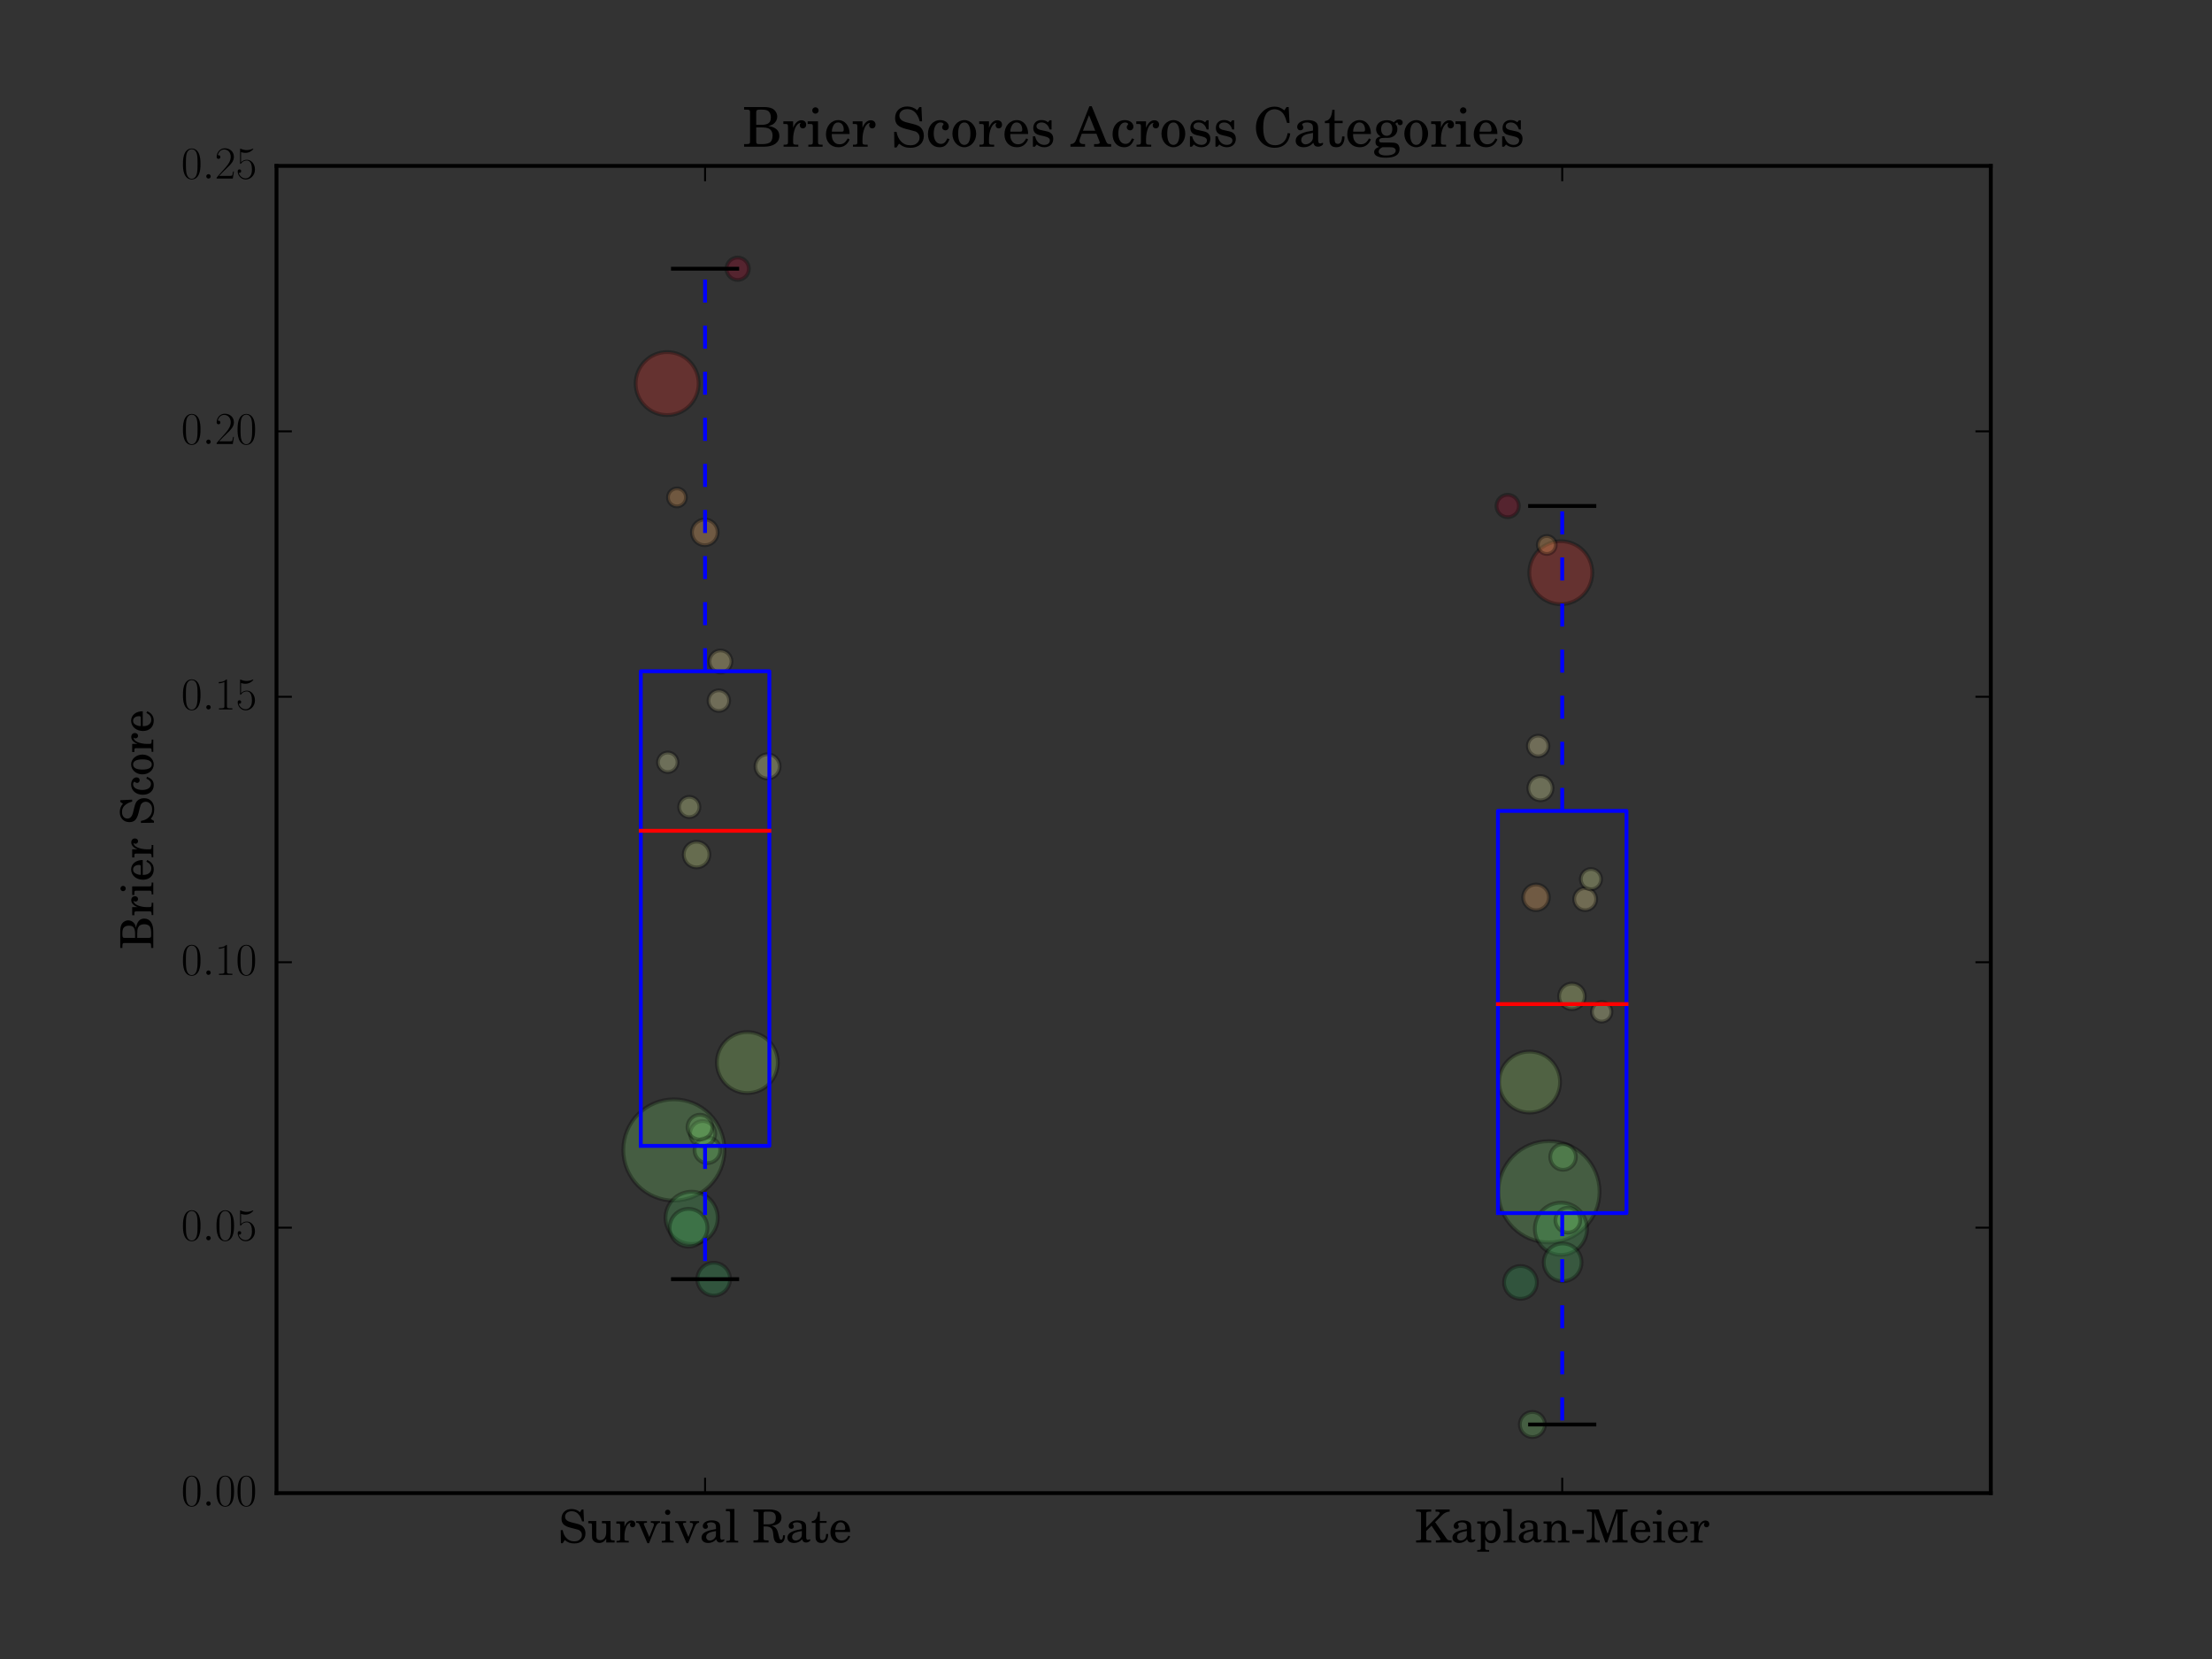<?xml version="1.0" encoding="utf-8" standalone="no"?>
<!DOCTYPE svg PUBLIC "-//W3C//DTD SVG 1.1//EN"
  "http://www.w3.org/Graphics/SVG/1.1/DTD/svg11.dtd">
<!-- Created with matplotlib (http://matplotlib.org/) -->
<svg height="432pt" version="1.1" viewBox="0 0 576 432" width="576pt" xmlns="http://www.w3.org/2000/svg" xmlns:xlink="http://www.w3.org/1999/xlink">
 <rect x="0" y="0" width="576" height="432" fill="#333333" stroke="none"/>
 <defs>
  <style type="text/css">
*{stroke-linecap:butt;stroke-linejoin:round;stroke-miterlimit:100000;}
  </style>
 </defs>
 <g id="figure_1">
  <g id="patch_1">
   <path d="M 0 432 
L 576 432 
L 576 0 
L 0 0 
L 0 432 
z
" style="fill:none;"/>
  </g>
  <g id="axes_1">
   <g id="patch_2">
    <path d="M 72 388.8 
L 518.4 388.8 
L 518.4 43.2 
L 72 43.2 
L 72 388.8 
z
" style="fill:none;"/>
   </g>
   <g id="PathCollection_1">
    <path clip-path="url(#p1684449296)" d="M 175.485 312.627 
C 178.981 312.627 182.334 311.238 184.806 308.767 
C 187.277 306.295 188.666 302.942 188.666 299.446 
C 188.666 295.95 187.277 292.597 184.806 290.125 
C 182.334 287.653 178.981 286.264 175.485 286.264 
C 171.989 286.264 168.636 287.653 166.164 290.125 
C 163.692 292.597 162.303 295.95 162.303 299.446 
C 162.303 302.942 163.692 306.295 166.164 308.767 
C 168.636 311.238 171.989 312.627 175.485 312.627 
z
" style="fill:#6ec064;fill-opacity:0.3;stroke:#000000;stroke-opacity:0.3;"/>
    <path clip-path="url(#p1684449296)" d="M 173.725 108.082 
C 175.9 108.082 177.986 107.218 179.524 105.68 
C 181.062 104.142 181.926 102.056 181.926 99.881 
C 181.926 97.707 181.062 95.62 179.524 94.083 
C 177.986 92.545 175.9 91.681 173.725 91.681 
C 171.551 91.681 169.465 92.545 167.927 94.083 
C 166.389 95.62 165.525 97.707 165.525 99.881 
C 165.525 102.056 166.389 104.142 167.927 105.68 
C 169.465 107.218 171.551 108.082 173.725 108.082 
z
" style="fill:#d83128;fill-opacity:0.3;stroke:#000000;stroke-opacity:0.3;"/>
    <path clip-path="url(#p1684449296)" d="M 194.606 284.624 
C 196.711 284.624 198.73 283.788 200.218 282.299 
C 201.707 280.811 202.543 278.792 202.543 276.687 
C 202.543 274.582 201.707 272.563 200.218 271.074 
C 198.73 269.586 196.711 268.749 194.606 268.749 
C 192.501 268.749 190.482 269.586 188.993 271.074 
C 187.505 272.563 186.669 274.582 186.669 276.687 
C 186.669 278.792 187.505 280.811 188.993 282.299 
C 190.482 283.788 192.501 284.624 194.606 284.624 
z
" style="fill:#93d168;fill-opacity:0.3;stroke:#000000;stroke-opacity:0.3;"/>
    <path clip-path="url(#p1684449296)" d="M 180.093 323.913 
C 181.896 323.913 183.626 323.196 184.901 321.921 
C 186.177 320.645 186.893 318.915 186.893 317.112 
C 186.893 315.308 186.177 313.578 184.901 312.303 
C 183.626 311.028 181.896 310.311 180.093 310.311 
C 178.289 310.311 176.559 311.028 175.284 312.303 
C 174.008 313.578 173.292 315.308 173.292 317.112 
C 173.292 318.915 174.008 320.645 175.284 321.921 
C 176.559 323.196 178.289 323.913 180.093 323.913 
z
" style="fill:#4bb05c;fill-opacity:0.3;stroke:#000000;stroke-opacity:0.3;"/>
    <path clip-path="url(#p1684449296)" d="M 179.288 324.629 
C 180.594 324.629 181.847 324.11 182.77 323.187 
C 183.694 322.263 184.213 321.011 184.213 319.705 
C 184.213 318.399 183.694 317.146 182.77 316.223 
C 181.847 315.299 180.594 314.78 179.288 314.78 
C 177.982 314.78 176.73 315.299 175.806 316.223 
C 174.883 317.146 174.364 318.399 174.364 319.705 
C 174.364 321.011 174.883 322.263 175.806 323.187 
C 176.73 324.11 177.982 324.629 179.288 324.629 
z
" style="fill:#45ad5b;fill-opacity:0.3;stroke:#000000;stroke-opacity:0.3;"/>
    <path clip-path="url(#p1684449296)" d="M 185.844 337.358 
C 186.977 337.358 188.063 336.908 188.865 336.106 
C 189.666 335.305 190.116 334.219 190.116 333.086 
C 190.116 331.953 189.666 330.866 188.865 330.065 
C 188.063 329.264 186.977 328.814 185.844 328.814 
C 184.711 328.814 183.624 329.264 182.823 330.065 
C 182.022 330.866 181.572 331.953 181.572 333.086 
C 181.572 334.219 182.022 335.305 182.823 336.106 
C 183.624 336.908 184.711 337.358 185.844 337.358 
z
" style="fill:#2da155;fill-opacity:0.3;stroke:#000000;stroke-opacity:0.3;"/>
    <path clip-path="url(#p1684449296)" d="M 183.527 141.978 
C 184.417 141.978 185.27 141.625 185.899 140.996 
C 186.528 140.367 186.882 139.514 186.882 138.624 
C 186.882 137.734 186.528 136.881 185.899 136.252 
C 185.27 135.623 184.417 135.27 183.527 135.27 
C 182.638 135.27 181.785 135.623 181.156 136.252 
C 180.527 136.881 180.173 137.734 180.173 138.624 
C 180.173 139.514 180.527 140.367 181.156 140.996 
C 181.785 141.625 182.638 141.978 183.527 141.978 
z
" style="fill:#fdb567;fill-opacity:0.3;stroke:#000000;stroke-opacity:0.3;"/>
    <path clip-path="url(#p1684449296)" d="M 184.205 302.874 
C 185.094 302.874 185.948 302.521 186.577 301.892 
C 187.206 301.263 187.559 300.41 187.559 299.52 
C 187.559 298.63 187.206 297.777 186.577 297.148 
C 185.948 296.519 185.094 296.166 184.205 296.166 
C 183.315 296.166 182.462 296.519 181.833 297.148 
C 181.204 297.777 180.851 298.63 180.851 299.52 
C 180.851 300.41 181.204 301.263 181.833 301.892 
C 182.462 302.521 183.315 302.874 184.205 302.874 
z
" style="fill:#69be63;fill-opacity:0.3;stroke:#000000;stroke-opacity:0.3;"/>
    <path clip-path="url(#p1684449296)" d="M 181.386 225.882 
C 182.275 225.882 183.129 225.529 183.758 224.9 
C 184.387 224.271 184.74 223.418 184.74 222.528 
C 184.74 221.638 184.387 220.785 183.758 220.156 
C 183.129 219.527 182.275 219.174 181.386 219.174 
C 180.496 219.174 179.643 219.527 179.014 220.156 
C 178.385 220.785 178.032 221.638 178.032 222.528 
C 178.032 223.418 178.385 224.271 179.014 224.9 
C 179.643 225.529 180.496 225.882 181.386 225.882 
z
" style="fill:#ddf191;fill-opacity:0.3;stroke:#000000;stroke-opacity:0.3;"/>
    <path clip-path="url(#p1684449296)" d="M 182.972 298.472 
C 183.841 298.472 184.675 298.127 185.29 297.512 
C 185.905 296.897 186.251 296.063 186.251 295.194 
C 186.251 294.324 185.905 293.49 185.29 292.875 
C 184.675 292.26 183.841 291.915 182.972 291.915 
C 182.102 291.915 181.268 292.26 180.654 292.875 
C 180.039 293.49 179.693 294.324 179.693 295.194 
C 179.693 296.063 180.039 296.897 180.654 297.512 
C 181.268 298.127 182.102 298.472 182.972 298.472 
z
" style="fill:#70c164;fill-opacity:0.3;stroke:#000000;stroke-opacity:0.3;"/>
    <path clip-path="url(#p1684449296)" d="M 182.26 296.75 
C 183.119 296.75 183.943 296.409 184.551 295.801 
C 185.159 295.193 185.5 294.369 185.5 293.51 
C 185.5 292.65 185.159 291.826 184.551 291.218 
C 183.943 290.611 183.119 290.269 182.26 290.269 
C 181.4 290.269 180.576 290.611 179.968 291.218 
C 179.361 291.826 179.019 292.65 179.019 293.51 
C 179.019 294.369 179.361 295.193 179.968 295.801 
C 180.576 296.409 181.4 296.75 182.26 296.75 
z
" style="fill:#73c264;fill-opacity:0.3;stroke:#000000;stroke-opacity:0.3;"/>
    <path clip-path="url(#p1684449296)" d="M 199.87 202.736 
C 200.709 202.736 201.513 202.402 202.106 201.809 
C 202.699 201.216 203.032 200.412 203.032 199.573 
C 203.032 198.735 202.699 197.93 202.106 197.337 
C 201.513 196.744 200.709 196.411 199.87 196.411 
C 199.031 196.411 198.227 196.744 197.634 197.337 
C 197.041 197.93 196.708 198.735 196.708 199.573 
C 196.708 200.412 197.041 201.216 197.634 201.809 
C 198.227 202.402 199.031 202.736 199.87 202.736 
z
" style="fill:#f1f9ac;fill-opacity:0.3;stroke:#000000;stroke-opacity:0.3;"/>
    <path clip-path="url(#p1684449296)" d="M 192.087 72.892 
C 192.86 72.892 193.602 72.585 194.148 72.038 
C 194.695 71.492 195.002 70.75 195.002 69.977 
C 195.002 69.204 194.695 68.462 194.148 67.915 
C 193.602 67.369 192.86 67.061 192.087 67.061 
C 191.314 67.061 190.572 67.369 190.025 67.915 
C 189.478 68.462 189.171 69.204 189.171 69.977 
C 189.171 70.75 189.478 71.492 190.025 72.038 
C 190.572 72.585 191.314 72.892 192.087 72.892 
z
" style="fill:#a50026;fill-opacity:0.3;stroke:#000000;stroke-opacity:0.3;"/>
    <path clip-path="url(#p1684449296)" d="M 187.613 175.116 
C 188.374 175.116 189.105 174.814 189.644 174.275 
C 190.182 173.736 190.485 173.006 190.485 172.244 
C 190.485 171.482 190.182 170.752 189.644 170.213 
C 189.105 169.674 188.374 169.372 187.613 169.372 
C 186.851 169.372 186.12 169.674 185.582 170.213 
C 185.043 170.752 184.74 171.482 184.74 172.244 
C 184.74 173.006 185.043 173.736 185.582 174.275 
C 186.12 174.814 186.851 175.116 187.613 175.116 
z
" style="fill:#feec9f;fill-opacity:0.3;stroke:#000000;stroke-opacity:0.3;"/>
    <path clip-path="url(#p1684449296)" d="M 187.18 185.136 
C 187.894 185.136 188.579 184.853 189.084 184.348 
C 189.589 183.843 189.873 183.158 189.873 182.444 
C 189.873 181.73 189.589 181.045 189.084 180.54 
C 188.579 180.035 187.894 179.751 187.18 179.751 
C 186.466 179.751 185.781 180.035 185.276 180.54 
C 184.772 181.045 184.488 181.73 184.488 182.444 
C 184.488 183.158 184.772 183.843 185.276 184.348 
C 185.781 184.853 186.466 185.136 187.18 185.136 
z
" style="fill:#fff5ae;fill-opacity:0.3;stroke:#000000;stroke-opacity:0.3;"/>
    <path clip-path="url(#p1684449296)" d="M 179.488 212.783 
C 180.189 212.783 180.862 212.504 181.359 212.008 
C 181.855 211.512 182.134 210.839 182.134 210.137 
C 182.134 209.436 181.855 208.763 181.359 208.266 
C 180.862 207.77 180.189 207.491 179.488 207.491 
C 178.786 207.491 178.113 207.77 177.617 208.266 
C 177.121 208.763 176.842 209.436 176.842 210.137 
C 176.842 210.839 177.121 211.512 177.617 212.008 
C 178.113 212.504 178.786 212.783 179.488 212.783 
z
" style="fill:#e9f6a1;fill-opacity:0.3;stroke:#000000;stroke-opacity:0.3;"/>
    <path clip-path="url(#p1684449296)" d="M 173.877 201.047 
C 174.554 201.047 175.202 200.778 175.68 200.3 
C 176.158 199.822 176.427 199.174 176.427 198.497 
C 176.427 197.821 176.158 197.173 175.68 196.695 
C 175.202 196.217 174.554 195.948 173.877 195.948 
C 173.201 195.948 172.553 196.217 172.075 196.695 
C 171.597 197.173 171.328 197.821 171.328 198.497 
C 171.328 199.174 171.597 199.822 172.075 200.3 
C 172.553 200.778 173.201 201.047 173.877 201.047 
z
" style="fill:#f5fbb2;fill-opacity:0.3;stroke:#000000;stroke-opacity:0.3;"/>
    <path clip-path="url(#p1684449296)" d="M 176.276 131.867 
C 176.898 131.867 177.494 131.62 177.934 131.18 
C 178.374 130.74 178.621 130.144 178.621 129.522 
C 178.621 128.9 178.374 128.303 177.934 127.864 
C 177.494 127.424 176.898 127.177 176.276 127.177 
C 175.654 127.177 175.057 127.424 174.618 127.864 
C 174.178 128.303 173.931 128.9 173.931 129.522 
C 173.931 130.144 174.178 130.74 174.618 131.18 
C 175.057 131.62 175.654 131.867 176.276 131.867 
z
" style="fill:#fdad60;fill-opacity:0.3;stroke:#000000;stroke-opacity:0.3;"/>
   </g>
   <g id="PathCollection_2">
    <path clip-path="url(#p1684449296)" d="M 403.336 323.522 
C 406.832 323.522 410.185 322.134 412.657 319.662 
C 415.128 317.19 416.517 313.837 416.517 310.341 
C 416.517 306.845 415.128 303.492 412.657 301.02 
C 410.185 298.548 406.832 297.16 403.336 297.16 
C 399.84 297.16 396.487 298.548 394.015 301.02 
C 391.543 303.492 390.154 306.845 390.154 310.341 
C 390.154 313.837 391.543 317.19 394.015 319.662 
C 396.487 322.134 399.84 323.522 403.336 323.522 
z
" style="fill:#6ec064;fill-opacity:0.3;stroke:#000000;stroke-opacity:0.3;"/>
    <path clip-path="url(#p1684449296)" d="M 406.43 157.327 
C 408.604 157.327 410.691 156.463 412.228 154.925 
C 413.766 153.388 414.63 151.302 414.63 149.127 
C 414.63 146.952 413.766 144.866 412.228 143.328 
C 410.691 141.79 408.604 140.926 406.43 140.926 
C 404.255 140.926 402.169 141.79 400.631 143.328 
C 399.093 144.866 398.229 146.952 398.229 149.127 
C 398.229 151.302 399.093 153.388 400.631 154.925 
C 402.169 156.463 404.255 157.327 406.43 157.327 
z
" style="fill:#d83128;fill-opacity:0.3;stroke:#000000;stroke-opacity:0.3;"/>
    <path clip-path="url(#p1684449296)" d="M 398.298 289.706 
C 400.403 289.706 402.422 288.869 403.911 287.381 
C 405.399 285.893 406.236 283.874 406.236 281.769 
C 406.236 279.664 405.399 277.644 403.911 276.156 
C 402.422 274.668 400.403 273.831 398.298 273.831 
C 396.193 273.831 394.174 274.668 392.686 276.156 
C 391.197 277.644 390.361 279.664 390.361 281.769 
C 390.361 283.874 391.197 285.893 392.686 287.381 
C 394.174 288.869 396.193 289.706 398.298 289.706 
z
" style="fill:#93d168;fill-opacity:0.3;stroke:#000000;stroke-opacity:0.3;"/>
    <path clip-path="url(#p1684449296)" d="M 406.47 326.772 
C 408.273 326.772 410.003 326.055 411.278 324.78 
C 412.554 323.505 413.27 321.775 413.27 319.971 
C 413.27 318.168 412.554 316.438 411.278 315.162 
C 410.003 313.887 408.273 313.171 406.47 313.171 
C 404.666 313.171 402.936 313.887 401.661 315.162 
C 400.385 316.438 399.669 318.168 399.669 319.971 
C 399.669 321.775 400.385 323.505 401.661 324.78 
C 402.936 326.055 404.666 326.772 406.47 326.772 
z
" style="fill:#4bb05c;fill-opacity:0.3;stroke:#000000;stroke-opacity:0.3;"/>
    <path clip-path="url(#p1684449296)" d="M 406.91 333.639 
C 408.216 333.639 409.468 333.121 410.392 332.197 
C 411.315 331.274 411.834 330.021 411.834 328.715 
C 411.834 327.409 411.315 326.156 410.392 325.233 
C 409.468 324.31 408.216 323.791 406.91 323.791 
C 405.604 323.791 404.351 324.31 403.428 325.233 
C 402.504 326.156 401.985 327.409 401.985 328.715 
C 401.985 330.021 402.504 331.274 403.428 332.197 
C 404.351 333.121 405.604 333.639 406.91 333.639 
z
" style="fill:#45ad5b;fill-opacity:0.3;stroke:#000000;stroke-opacity:0.3;"/>
    <path clip-path="url(#p1684449296)" d="M 395.927 338.213 
C 397.059 338.213 398.146 337.763 398.947 336.962 
C 399.748 336.161 400.199 335.074 400.199 333.941 
C 400.199 332.808 399.748 331.721 398.947 330.92 
C 398.146 330.119 397.059 329.669 395.927 329.669 
C 394.794 329.669 393.707 330.119 392.906 330.92 
C 392.105 331.721 391.655 332.808 391.655 333.941 
C 391.655 335.074 392.105 336.161 392.906 336.962 
C 393.707 337.763 394.794 338.213 395.927 338.213 
z
" style="fill:#2da155;fill-opacity:0.3;stroke:#000000;stroke-opacity:0.3;"/>
    <path clip-path="url(#p1684449296)" d="M 399.974 237.021 
C 400.864 237.021 401.717 236.668 402.346 236.039 
C 402.975 235.41 403.328 234.556 403.328 233.667 
C 403.328 232.777 402.975 231.924 402.346 231.295 
C 401.717 230.666 400.864 230.313 399.974 230.313 
C 399.085 230.313 398.231 230.666 397.602 231.295 
C 396.973 231.924 396.62 232.777 396.62 233.667 
C 396.62 234.556 396.973 235.41 397.602 236.039 
C 398.231 236.668 399.085 237.021 399.974 237.021 
z
" style="fill:#fdb567;fill-opacity:0.3;stroke:#000000;stroke-opacity:0.3;"/>
    <path clip-path="url(#p1684449296)" d="M 407.019 304.618 
C 407.908 304.618 408.762 304.264 409.391 303.635 
C 410.02 303.007 410.373 302.153 410.373 301.264 
C 410.373 300.374 410.02 299.521 409.391 298.892 
C 408.762 298.263 407.908 297.91 407.019 297.91 
C 406.129 297.91 405.276 298.263 404.647 298.892 
C 404.018 299.521 403.665 300.374 403.665 301.264 
C 403.665 302.153 404.018 303.007 404.647 303.635 
C 405.276 304.264 406.129 304.618 407.019 304.618 
z
" style="fill:#69be63;fill-opacity:0.3;stroke:#000000;stroke-opacity:0.3;"/>
    <path clip-path="url(#p1684449296)" d="M 409.337 262.805 
C 410.226 262.805 411.079 262.452 411.708 261.823 
C 412.337 261.194 412.691 260.341 412.691 259.451 
C 412.691 258.562 412.337 257.709 411.708 257.08 
C 411.079 256.451 410.226 256.097 409.337 256.097 
C 408.447 256.097 407.594 256.451 406.965 257.08 
C 406.336 257.709 405.983 258.562 405.983 259.451 
C 405.983 260.341 406.336 261.194 406.965 261.823 
C 407.594 262.452 408.447 262.805 409.337 262.805 
z
" style="fill:#ddf191;fill-opacity:0.3;stroke:#000000;stroke-opacity:0.3;"/>
    <path clip-path="url(#p1684449296)" d="M 399.036 374.218 
C 399.905 374.218 400.739 373.873 401.354 373.258 
C 401.969 372.643 402.315 371.809 402.315 370.94 
C 402.315 370.07 401.969 369.236 401.354 368.621 
C 400.739 368.006 399.905 367.661 399.036 367.661 
C 398.166 367.661 397.332 368.006 396.718 368.621 
C 396.103 369.236 395.757 370.07 395.757 370.94 
C 395.757 371.809 396.103 372.643 396.718 373.258 
C 397.332 373.873 398.166 374.218 399.036 374.218 
z
" style="fill:#70c164;fill-opacity:0.3;stroke:#000000;stroke-opacity:0.3;"/>
    <path clip-path="url(#p1684449296)" d="M 408.261 320.975 
C 409.121 320.975 409.945 320.634 410.552 320.026 
C 411.16 319.418 411.502 318.594 411.502 317.735 
C 411.502 316.875 411.16 316.051 410.552 315.443 
C 409.945 314.836 409.121 314.494 408.261 314.494 
C 407.402 314.494 406.578 314.836 405.97 315.443 
C 405.362 316.051 405.021 316.875 405.021 317.735 
C 405.021 318.594 405.362 319.418 405.97 320.026 
C 406.578 320.634 407.402 320.975 408.261 320.975 
z
" style="fill:#73c264;fill-opacity:0.3;stroke:#000000;stroke-opacity:0.3;"/>
    <path clip-path="url(#p1684449296)" d="M 401.128 208.399 
C 401.967 208.399 402.771 208.065 403.364 207.472 
C 403.957 206.879 404.29 206.075 404.29 205.236 
C 404.29 204.398 403.957 203.593 403.364 203 
C 402.771 202.407 401.967 202.074 401.128 202.074 
C 400.289 202.074 399.485 202.407 398.892 203 
C 398.299 203.593 397.966 204.398 397.966 205.236 
C 397.966 206.075 398.299 206.879 398.892 207.472 
C 399.485 208.065 400.289 208.399 401.128 208.399 
z
" style="fill:#f1f9ac;fill-opacity:0.3;stroke:#000000;stroke-opacity:0.3;"/>
    <path clip-path="url(#p1684449296)" d="M 392.602 134.672 
C 393.375 134.672 394.116 134.365 394.663 133.818 
C 395.21 133.272 395.517 132.53 395.517 131.757 
C 395.517 130.984 395.21 130.242 394.663 129.695 
C 394.116 129.149 393.375 128.841 392.602 128.841 
C 391.828 128.841 391.087 129.149 390.54 129.695 
C 389.993 130.242 389.686 130.984 389.686 131.757 
C 389.686 132.53 389.993 133.272 390.54 133.818 
C 391.087 134.365 391.828 134.672 392.602 134.672 
z
" style="fill:#a50026;fill-opacity:0.3;stroke:#000000;stroke-opacity:0.3;"/>
    <path clip-path="url(#p1684449296)" d="M 412.78 237.008 
C 413.541 237.008 414.272 236.706 414.811 236.167 
C 415.349 235.629 415.652 234.898 415.652 234.136 
C 415.652 233.374 415.349 232.644 414.811 232.105 
C 414.272 231.566 413.541 231.264 412.78 231.264 
C 412.018 231.264 411.287 231.566 410.749 232.105 
C 410.21 232.644 409.907 233.374 409.907 234.136 
C 409.907 234.898 410.21 235.629 410.749 236.167 
C 411.287 236.706 412.018 237.008 412.78 237.008 
z
" style="fill:#feec9f;fill-opacity:0.3;stroke:#000000;stroke-opacity:0.3;"/>
    <path clip-path="url(#p1684449296)" d="M 400.529 196.954 
C 401.243 196.954 401.928 196.67 402.433 196.165 
C 402.937 195.66 403.221 194.975 403.221 194.261 
C 403.221 193.547 402.937 192.862 402.433 192.357 
C 401.928 191.852 401.243 191.569 400.529 191.569 
C 399.815 191.569 399.13 191.852 398.625 192.357 
C 398.12 192.862 397.836 193.547 397.836 194.261 
C 397.836 194.975 398.12 195.66 398.625 196.165 
C 399.13 196.67 399.815 196.954 400.529 196.954 
z
" style="fill:#fff5ae;fill-opacity:0.3;stroke:#000000;stroke-opacity:0.3;"/>
    <path clip-path="url(#p1684449296)" d="M 414.287 231.572 
C 414.988 231.572 415.661 231.293 416.157 230.797 
C 416.654 230.301 416.932 229.628 416.932 228.926 
C 416.932 228.225 416.654 227.552 416.157 227.056 
C 415.661 226.559 414.988 226.281 414.287 226.281 
C 413.585 226.281 412.912 226.559 412.416 227.056 
C 411.92 227.552 411.641 228.225 411.641 228.926 
C 411.641 229.628 411.92 230.301 412.416 230.797 
C 412.912 231.293 413.585 231.572 414.287 231.572 
z
" style="fill:#e9f6a1;fill-opacity:0.3;stroke:#000000;stroke-opacity:0.3;"/>
    <path clip-path="url(#p1684449296)" d="M 417.074 266.034 
C 417.75 266.034 418.399 265.765 418.877 265.287 
C 419.355 264.809 419.624 264.16 419.624 263.484 
C 419.624 262.808 419.355 262.16 418.877 261.682 
C 418.399 261.203 417.75 260.935 417.074 260.935 
C 416.398 260.935 415.75 261.203 415.271 261.682 
C 414.793 262.16 414.525 262.808 414.525 263.484 
C 414.525 264.16 414.793 264.809 415.271 265.287 
C 415.75 265.765 416.398 266.034 417.074 266.034 
z
" style="fill:#f5fbb2;fill-opacity:0.3;stroke:#000000;stroke-opacity:0.3;"/>
    <path clip-path="url(#p1684449296)" d="M 402.783 144.251 
C 403.405 144.251 404.001 144.003 404.441 143.564 
C 404.881 143.124 405.128 142.527 405.128 141.905 
C 405.128 141.283 404.881 140.687 404.441 140.247 
C 404.001 139.807 403.405 139.56 402.783 139.56 
C 402.161 139.56 401.564 139.807 401.125 140.247 
C 400.685 140.687 400.438 141.283 400.438 141.905 
C 400.438 142.527 400.685 143.124 401.125 143.564 
C 401.564 144.003 402.161 144.251 402.783 144.251 
z
" style="fill:#fdad60;fill-opacity:0.3;stroke:#000000;stroke-opacity:0.3;"/>
   </g>
   <g id="line2d_1">
    <path clip-path="url(#p1684449296)" d="M 166.86 298.383 
L 200.34 298.383 
L 200.34 174.794 
L 166.86 174.794 
L 166.86 298.383 
" style="fill:none;stroke:#0000ff;stroke-linecap:square;"/>
   </g>
   <g id="line2d_2">
    <path clip-path="url(#p1684449296)" d="M 183.6 298.383 
L 183.6 333.086 
" style="fill:none;stroke:#0000ff;stroke-dasharray:6,6;stroke-dashoffset:0.0;"/>
   </g>
   <g id="line2d_3">
    <path clip-path="url(#p1684449296)" d="M 183.6 174.794 
L 183.6 69.977 
" style="fill:none;stroke:#0000ff;stroke-dasharray:6,6;stroke-dashoffset:0.0;"/>
   </g>
   <g id="line2d_4">
    <path clip-path="url(#p1684449296)" d="M 175.23 333.086 
L 191.97 333.086 
" style="fill:none;stroke:#000000;stroke-linecap:square;"/>
   </g>
   <g id="line2d_5">
    <path clip-path="url(#p1684449296)" d="M 175.23 69.977 
L 191.97 69.977 
" style="fill:none;stroke:#000000;stroke-linecap:square;"/>
   </g>
   <g id="line2d_6">
    <path clip-path="url(#p1684449296)" d="M 166.86 216.333 
L 200.34 216.333 
" style="fill:none;stroke:#ff0000;stroke-linecap:square;"/>
   </g>
   <g id="line2d_7"/>
   <g id="line2d_8">
    <path clip-path="url(#p1684449296)" d="M 390.06 315.886 
L 423.54 315.886 
L 423.54 211.159 
L 390.06 211.159 
L 390.06 315.886 
" style="fill:none;stroke:#0000ff;stroke-linecap:square;"/>
   </g>
   <g id="line2d_9">
    <path clip-path="url(#p1684449296)" d="M 406.8 315.886 
L 406.8 370.94 
" style="fill:none;stroke:#0000ff;stroke-dasharray:6,6;stroke-dashoffset:0.0;"/>
   </g>
   <g id="line2d_10">
    <path clip-path="url(#p1684449296)" d="M 406.8 211.159 
L 406.8 131.757 
" style="fill:none;stroke:#0000ff;stroke-dasharray:6,6;stroke-dashoffset:0.0;"/>
   </g>
   <g id="line2d_11">
    <path clip-path="url(#p1684449296)" d="M 398.43 370.94 
L 415.17 370.94 
" style="fill:none;stroke:#000000;stroke-linecap:square;"/>
   </g>
   <g id="line2d_12">
    <path clip-path="url(#p1684449296)" d="M 398.43 131.757 
L 415.17 131.757 
" style="fill:none;stroke:#000000;stroke-linecap:square;"/>
   </g>
   <g id="line2d_13">
    <path clip-path="url(#p1684449296)" d="M 390.06 261.468 
L 423.54 261.468 
" style="fill:none;stroke:#ff0000;stroke-linecap:square;"/>
   </g>
   <g id="line2d_14"/>
   <g id="patch_3">
    <path d="M 72 43.2 
L 518.4 43.2 
" style="fill:none;stroke:#000000;stroke-linecap:square;stroke-linejoin:miter;"/>
   </g>
   <g id="patch_4">
    <path d="M 518.4 388.8 
L 518.4 43.2 
" style="fill:none;stroke:#000000;stroke-linecap:square;stroke-linejoin:miter;"/>
   </g>
   <g id="patch_5">
    <path d="M 72 388.8 
L 72 43.2 
" style="fill:none;stroke:#000000;stroke-linecap:square;stroke-linejoin:miter;"/>
   </g>
   <g id="patch_6">
    <path d="M 72 388.8 
L 518.4 388.8 
" style="fill:none;stroke:#000000;stroke-linecap:square;stroke-linejoin:miter;"/>
   </g>
   <g id="matplotlib.axis_1">
    <g id="xtick_1">
     <g id="line2d_15">
      <defs>
       <path d="M 0 0 
L 0 -4 
" id="md731cef8a8" style="stroke:#000000;stroke-width:0.5;"/>
      </defs>
      <g>
       <use style="stroke:#000000;stroke-width:0.5;" x="183.6" xlink:href="#md731cef8a8" y="388.8"/>
      </g>
     </g>
     <g id="line2d_16">
      <defs>
       <path d="M 0 0 
L 0 4 
" id="maab5f7c76e" style="stroke:#000000;stroke-width:0.5;"/>
      </defs>
      <g>
       <use style="stroke:#000000;stroke-width:0.5;" x="183.6" xlink:href="#maab5f7c76e" y="43.2"/>
      </g>
     </g>
     <g id="text_1">
      <!-- Survival Rate -->
      <defs>
       <path d="M 46.5 23 
C 46.594 37.812 38.094 48.281 25.906 48.281 
C 13.094 48.281 3.5 37.25 3.5 22.344 
C 3.5 8.438 12.594 -1 26.094 -1 
C 35.594 -1 42.406 3.688 46.5 13.188 
L 43 15.094 
C 38.906 7.391 34.703 4.391 28 4.391 
C 22.906 4.391 19.203 6.594 16.594 11 
C 14.797 14 14 17.5 14.094 23 
z
M 14.203 27.297 
C 14.203 30.344 14.594 32.5 15.594 35.25 
C 17.703 41.141 20.906 44 25.703 44 
C 31.797 44 35.797 38.781 35.797 30.922 
C 35.797 28.078 34.906 27.297 31.703 27.297 
z
" id="Century_Schoolbook_L_Roman-101"/>
       <path d="M 29.5 12.094 
L 18.094 38.594 
C 17.797 39.203 17.594 40.094 17.594 40.703 
C 17.594 42.391 18.906 43 23 43 
L 24.406 43 
L 24.406 46.594 
L 0.797 46.594 
L 0.797 43 
L 1.594 43 
C 5.406 43 6.797 42.094 8.203 38.703 
L 25.406 -1.5 
L 28.906 -1.5 
L 43.094 33.594 
C 45.797 40.203 48.594 43 52.406 43 
L 52.797 43 
L 52.797 46.594 
L 32.797 46.594 
L 32.797 43 
L 34.203 43 
C 37.703 43 39.594 41.797 39.594 39.5 
C 39.594 38.391 39.203 36.797 38.703 35.297 
z
" id="Century_Schoolbook_L_Roman-118"/>
       <path d="M 19.406 47 
L 19.406 67 
L 15.297 67 
C 14.297 53.875 9.906 47.188 1.797 46.594 
L 1.797 42.703 
L 10 42.703 
L 10 17.266 
C 10 10.281 10.203 7.781 11.203 5.484 
C 12.797 1.297 16.797 -1 22.594 -1 
C 26.5 -1 29.906 0.203 32.203 2.391 
C 35.5 5.594 37.406 10.875 37.406 16.375 
C 37.406 16.969 37.406 17.672 37.297 18.672 
L 33.094 18.672 
C 32.797 9.688 30.203 5.094 25.297 5.094 
C 23 5.094 21 6.281 20.297 7.984 
C 19.703 9.375 19.406 11.875 19.406 15.469 
L 19.406 42.703 
L 34.094 42.703 
L 34.094 47 
z
" id="Century_Schoolbook_L_Roman-116"/>
       <path d="M 20.406 73 
L 1.906 73 
L 1.906 68.219 
L 6.797 68.219 
C 10.406 68.219 11 67.516 11 63.219 
L 11 12.281 
L 11 8.281 
C 11 4.297 9.906 3.594 3.5 3.594 
L 2.797 3.594 
L 2.797 0 
L 28.703 0 
L 28.703 3.594 
L 28 3.594 
C 21.5 3.594 20.406 4.297 20.406 8.25 
L 20.406 12.219 
z
" id="Century_Schoolbook_L_Roman-108"/>
       <path d="M 19.797 46 
L 2.094 46 
L 2.094 41.219 
L 6.203 41.219 
C 9.906 41.219 10.5 40.516 10.5 36.203 
L 10.5 12.297 
L 10.5 8.297 
C 10.5 4.297 9.406 3.594 2.906 3.594 
L 2.5 3.594 
L 2.5 0 
L 29.203 0 
L 29.203 3.594 
L 27.297 3.594 
C 20.906 3.594 19.797 4.297 19.797 8.297 
L 19.797 12.297 
L 19.797 13.297 
C 19.797 20.812 21.203 28.406 23.703 34.109 
C 26.094 39.703 29.5 42.812 33.703 43.312 
C 32.297 41.703 31.906 40.688 31.906 38.766 
C 31.906 35.547 34.203 33.234 37.406 33.234 
C 41 33.234 43.5 35.938 43.5 40.016 
C 43.5 44.812 40.094 48 34.797 48 
C 28.5 48 23 42.922 19.797 34.141 
z
" id="Century_Schoolbook_L_Roman-114"/>
       <path d="M 20.594 46 
L 1.797 46 
L 1.797 41.219 
L 6.906 41.219 
C 10.594 41.219 11.203 40.516 11.203 36.203 
L 11.203 12.297 
L 11.203 8.297 
C 11.203 4.297 10.094 3.594 3.703 3.594 
L 3 3.594 
L 3 0 
L 28.906 0 
L 28.906 3.594 
L 28.203 3.594 
C 21.703 3.594 20.594 4.281 20.594 8.219 
L 20.594 12.172 
z
M 15.906 71.578 
C 12.703 71.578 10.094 68.984 10.094 65.797 
C 10.094 62.703 12.703 60 15.797 60 
C 19.094 60 21.703 62.594 21.703 65.797 
C 21.703 68.984 19.094 71.578 15.906 71.578 
" id="Century_Schoolbook_L_Roman-105"/>
       <path d="M 41.203 0 
L 59.406 0 
L 59.406 4.703 
L 56.906 4.703 
C 51.406 4.703 50.594 5.594 50.594 11.953 
L 50.594 46.781 
L 31.797 46.781 
L 31.797 42 
L 36.906 42 
C 40.594 42 41.203 41.297 41.203 36.953 
L 41.203 24.562 
C 41.203 18.812 40.594 15.484 39.094 12.156 
C 37 7.719 33 5.094 28.094 5.094 
C 25 5.094 22.406 6.188 21.094 8.172 
C 19.797 10.047 19.594 11.047 19.594 16.5 
L 19.594 46.781 
L 2.094 46.781 
L 2.094 42 
L 5.906 42 
C 9.594 42 10.203 41.297 10.203 36.953 
L 10.203 15.219 
C 10.203 10.078 10.594 7.766 12.094 5.453 
C 14.797 1.312 19.594 -1 25.594 -1 
C 32.203 -1 36.797 1.719 41.203 8.125 
z
" id="Century_Schoolbook_L_Roman-117"/>
       <path d="M 45.203 32.578 
C 45.203 38.797 44.094 41.969 41.203 44.344 
C 37.906 46.906 33 48.281 26.594 48.281 
C 15.406 48.281 7.094 43.047 7.094 35.922 
C 7.094 32.156 9.406 29.781 12.906 29.781 
C 16 29.781 18.297 31.859 18.297 34.812 
C 18.297 36.109 17.797 37.484 16.797 38.875 
C 16.203 39.547 16.094 39.844 16.094 40.156 
C 16.094 42.219 20.203 44 25 44 
C 28.094 44 31.594 43.016 33.203 41.531 
C 35.094 39.953 35.797 37.578 35.797 33.125 
L 35.797 29.281 
C 25.297 27.484 22.094 26.688 17.203 24.812 
C 8.594 21.609 4.406 16.938 4.406 10.656 
C 4.406 3.578 10.094 -1 18.906 -1 
C 25.797 -1 32 1.859 36.297 7.062 
C 37.906 1.984 40.406 0 45.094 0 
C 49.594 0 54.297 2.906 54.297 5.781 
C 54.297 6.469 53.797 6.969 53.297 6.969 
C 52.906 6.969 52.5 6.875 51.797 6.578 
C 50.203 6 49.797 5.891 49 5.891 
C 46.203 5.891 45.203 7.781 45.203 12.719 
z
M 35.797 20.469 
C 35.797 14.469 35.5 13.078 33.797 10.484 
C 31.297 6.781 26.703 4.297 22.406 4.297 
C 17.906 4.297 14.5 7.594 14.5 12.078 
C 14.5 16.266 16.594 19.266 21 21.359 
C 24.094 22.75 28 23.75 35.797 25.047 
z
" id="Century_Schoolbook_L_Roman-97"/>
       <path d="M 54.594 72 
L 50.906 72 
L 46.906 66.094 
C 42.203 70.594 35.797 73 28.703 73 
C 15.594 73 6.797 64.609 6.797 52.156 
C 6.797 41.281 12.203 35.891 26.906 32.109 
L 36.406 29.703 
C 43.797 27.828 44.5 27.625 46.594 26.031 
C 49.594 23.734 51.203 20.438 51.203 16.547 
C 51.203 12.562 49.703 9.281 46.703 6.594 
C 43.406 3.688 40.094 2.594 34.594 2.594 
C 27.203 2.594 21.906 4.875 17.203 10.031 
C 13 14.703 10.906 19.375 9.406 27 
L 5.094 27 
L 5.5 -1.438 
L 9.406 -1.438 
L 13.906 5.469 
C 20.594 0 26.203 -2 34.906 -2 
C 49.594 -2 59 6.594 59 19.938 
C 59 26.109 56.906 31.406 53 35.203 
C 50.297 37.797 46.406 39.484 38.406 41.484 
L 27.703 44.172 
C 18.797 46.469 14.594 50.359 14.594 56.438 
C 14.594 63.406 20.297 68.203 28.797 68.203 
C 35.797 68.203 41.5 65.188 45.5 59.484 
C 48.406 55.375 50.203 51.156 51.5 46.047 
L 55.797 46.047 
z
" id="Century_Schoolbook_L_Roman-83"/>
       <path d="M 24.594 35 
L 30.406 35 
C 34.297 35 38.297 33.797 40.5 31.984 
C 43.406 29.688 44.906 26.078 45.594 19.469 
L 46.094 14.344 
C 47.297 3.016 51 -1.594 58.906 -1.594 
C 67.094 -1.594 71 3.922 71.297 15.922 
L 67.094 15.922 
C 66.703 9 65.5 6 62.797 6 
C 60.5 6 59.5 7.703 57.797 14.625 
L 56.203 20.938 
C 54 30.172 50.094 34.375 42.297 36.391 
C 56.703 38.391 63.594 44.141 63.594 54.188 
C 63.594 65.531 54 72 37.203 72 
L 2.594 72 
L 2.594 67.312 
L 4.406 67.312 
C 12.5 67.312 13.406 66.812 13.406 62.609 
L 13.406 59.719 
L 13.406 12.172 
L 13.406 9.375 
C 13.406 5.188 12.5 4.688 4.406 4.688 
L 2.594 4.688 
L 2.594 0 
L 35.406 0 
L 35.406 4.688 
L 33.594 4.688 
C 25.5 4.688 24.594 5.188 24.594 9.391 
L 24.594 12.188 
z
M 24.594 39.688 
L 24.594 61.547 
C 24.594 65.531 24.703 65.812 25.703 66.609 
C 26.5 67.203 27.203 67.312 31.5 67.312 
L 36.906 67.312 
C 46.797 67.312 51.297 63.125 51.297 54.094 
C 51.297 49.016 50 45.141 47.406 43.062 
C 44.906 40.984 40.406 39.688 35.594 39.688 
z
" id="Century_Schoolbook_L_Roman-82"/>
      </defs>
      <g transform="translate(145.404 401.671)scale(0.12 -0.12)">
       <use transform="scale(0.996)" xlink:href="#Century_Schoolbook_L_Roman-83"/>
       <use transform="translate(62.764 0.0)scale(0.996)" xlink:href="#Century_Schoolbook_L_Roman-117"/>
       <use transform="translate(123.636 0.0)scale(0.996)" xlink:href="#Century_Schoolbook_L_Roman-114"/>
       <use transform="translate(167.869 0.0)scale(0.996)" xlink:href="#Century_Schoolbook_L_Roman-118"/>
       <use transform="translate(221.369 0.0)scale(0.996)" xlink:href="#Century_Schoolbook_L_Roman-105"/>
       <use transform="translate(252.75 0.0)scale(0.996)" xlink:href="#Century_Schoolbook_L_Roman-118"/>
       <use transform="translate(306.249 0.0)scale(0.996)" xlink:href="#Century_Schoolbook_L_Roman-97"/>
       <use transform="translate(361.641 0.0)scale(0.996)" xlink:href="#Century_Schoolbook_L_Roman-108"/>
       <use transform="translate(420.717 0.0)scale(0.996)" xlink:href="#Century_Schoolbook_L_Roman-82"/>
       <use transform="translate(492.647 0.0)scale(0.996)" xlink:href="#Century_Schoolbook_L_Roman-97"/>
       <use transform="translate(548.039 0.0)scale(0.996)" xlink:href="#Century_Schoolbook_L_Roman-116"/>
       <use transform="translate(586.793 0.0)scale(0.996)" xlink:href="#Century_Schoolbook_L_Roman-101"/>
      </g>
     </g>
    </g>
    <g id="xtick_2">
     <g id="line2d_17">
      <g>
       <use style="stroke:#000000;stroke-width:0.5;" x="406.8" xlink:href="#md731cef8a8" y="388.8"/>
      </g>
     </g>
     <g id="line2d_18">
      <g>
       <use style="stroke:#000000;stroke-width:0.5;" x="406.8" xlink:href="#maab5f7c76e" y="43.2"/>
      </g>
     </g>
     <g id="text_2">
      <!-- Kaplan-Meier -->
      <defs>
       <path d="M 25 32.609 
L 25 59.719 
L 25 62.609 
C 25 66.812 25.906 67.312 34 67.312 
L 35.906 67.312 
L 35.906 72 
L 3 72 
L 3 67.312 
L 4.797 67.312 
C 12.906 67.312 13.797 66.812 13.797 62.609 
L 13.797 59.719 
L 13.797 12.281 
L 13.797 9.375 
C 13.797 5.188 12.906 4.688 4.797 4.688 
L 3 4.688 
L 3 0 
L 35.906 0 
L 35.906 4.688 
L 34 4.688 
C 25.906 4.688 25 5.188 25 9.375 
L 25 12.281 
L 25 24.938 
L 36.594 36.594 
L 54 11.172 
C 55.594 8.781 56 7.984 56 6.984 
C 56 5.391 54.094 4.688 49.203 4.688 
L 46.094 4.688 
L 46.094 0 
L 80.297 0 
L 80.297 4.688 
L 78.406 4.688 
C 72.906 4.688 71.5 5.391 68.594 9.688 
L 44.406 44.469 
L 59.297 59.328 
C 64.094 64.406 70.203 67.312 76.203 67.312 
L 76.203 72 
L 45.406 72 
L 45.406 67.312 
L 47.906 67.312 
C 52.5 67.312 54.406 66.406 54.406 64.312 
C 54.406 62.922 52.406 60.016 49.5 57.141 
z
" id="Century_Schoolbook_L_Roman-75"/>
       <path d="M 28.703 72 
L 2.906 72 
L 2.906 67.312 
L 4.797 67.312 
C 12.906 67.312 13.797 66.812 13.797 62.594 
L 13.797 59.703 
L 13.797 21.391 
C 13.797 7.781 11.797 4.891 2.203 4.891 
L 2.203 0 
L 30.703 0 
L 30.703 4.891 
C 21.203 4.891 19.203 7.781 19.203 21.406 
L 19.203 65.625 
L 43 0 
L 47 0 
L 69.297 65.625 
L 69.297 12.453 
L 69.297 9.562 
C 69.297 5.297 68.406 4.891 60.297 4.891 
L 58.5 4.891 
L 58.5 0 
L 91.297 0 
L 91.297 4.891 
L 89.5 4.891 
C 81.406 4.891 80.5 5.297 80.5 9.562 
L 80.5 12.453 
L 80.5 59.75 
L 80.5 62.625 
C 80.5 66.812 81.406 67.312 89.5 67.312 
L 91.297 67.312 
L 91.297 72 
L 66.203 72 
L 47.906 18.844 
z
" id="Century_Schoolbook_L_Roman-77"/>
       <path d="M 20 46 
L 2.703 46 
L 2.703 41.219 
L 6.297 41.219 
C 10 41.219 10.594 40.516 10.594 36.203 
L 10.594 12.297 
L 10.594 8.297 
C 10.594 4.297 9.5 3.594 3.094 3.594 
L 2.703 3.594 
L 2.703 0 
L 28 0 
L 28 3.594 
L 27.594 3.594 
C 21.094 3.594 20 4.297 20 8.281 
L 20 12.281 
L 20 22.656 
C 20 27.547 20.703 32.031 21.797 34.328 
C 23.906 38.828 28.406 41.922 32.703 41.922 
C 35.297 41.922 38.297 40.422 39.797 38.422 
C 41.297 36.328 42 33.234 42 28.438 
L 42 12.281 
L 42 8.281 
C 42 4.297 40.906 3.594 34.406 3.594 
L 34 3.594 
L 34 0 
L 59.297 0 
L 59.297 3.594 
L 58.906 3.594 
C 52.5 3.594 51.406 4.297 51.406 8.281 
L 51.406 12.281 
L 51.406 27.953 
C 51.406 35.125 51.094 36.922 49.297 40.328 
C 46.797 45.109 41.703 48 35.797 48 
C 29.406 48 24.406 45.047 20 38.516 
z
" id="Century_Schoolbook_L_Roman-110"/>
       <path d="M 4.203 27.281 
L 4.203 19 
L 29.094 19 
L 29.094 27.281 
z
" id="Century_Schoolbook_L_Roman-45"/>
       <path d="M 20.094 46 
L 2.797 46 
L 2.797 41.219 
L 6.406 41.219 
C 10.094 41.219 10.703 40.516 10.703 36.219 
L 10.703 -7.75 
L 10.703 -11.719 
C 10.703 -15.719 9.594 -16.406 3.203 -16.406 
L 2.797 -16.406 
L 2.797 -20 
L 28.797 -20 
L 28.797 -16.406 
L 27.703 -16.406 
C 21.203 -16.406 20.094 -15.719 20.094 -11.734 
L 20.094 -7.75 
L 20.094 6.688 
C 23.406 0.906 27.203 -1.391 33.297 -1.391 
C 44.906 -1.391 53.5 9.266 53.5 23.5 
C 53.5 37.266 44.906 48 33.906 48 
C 27.703 48 23.594 45.438 20.094 39.516 
z
M 32.094 42.609 
C 39 42.609 43 35.75 43 24.094 
C 43 11.266 38.906 4 31.797 4 
C 24.703 4 20 11.375 20 22.812 
C 20 35.141 24.5 42.609 32.094 42.609 
" id="Century_Schoolbook_L_Roman-112"/>
      </defs>
      <g transform="translate(368.388 401.671)scale(0.12 -0.12)">
       <use transform="scale(0.996)" xlink:href="#Century_Schoolbook_L_Roman-75"/>
       <use transform="translate(77.508 0.0)scale(0.996)" xlink:href="#Century_Schoolbook_L_Roman-97"/>
       <use transform="translate(132.9 0.0)scale(0.996)" xlink:href="#Century_Schoolbook_L_Roman-112"/>
       <use transform="translate(190.086 0.0)scale(0.996)" xlink:href="#Century_Schoolbook_L_Roman-108"/>
       <use transform="translate(221.467 0.0)scale(0.996)" xlink:href="#Century_Schoolbook_L_Roman-97"/>
       <use transform="translate(276.859 0.0)scale(0.996)" xlink:href="#Century_Schoolbook_L_Roman-110"/>
       <use transform="translate(337.73 0.0)scale(0.996)" xlink:href="#Century_Schoolbook_L_Roman-45"/>
       <use transform="translate(370.905 0.0)scale(0.996)" xlink:href="#Century_Schoolbook_L_Roman-77"/>
       <use transform="translate(464.952 0.0)scale(0.996)" xlink:href="#Century_Schoolbook_L_Roman-101"/>
       <use transform="translate(514.765 0.0)scale(0.996)" xlink:href="#Century_Schoolbook_L_Roman-105"/>
       <use transform="translate(546.147 0.0)scale(0.996)" xlink:href="#Century_Schoolbook_L_Roman-101"/>
       <use transform="translate(595.96 0.0)scale(0.996)" xlink:href="#Century_Schoolbook_L_Roman-114"/>
      </g>
     </g>
    </g>
   </g>
   <g id="matplotlib.axis_2">
    <g id="ytick_1">
     <g id="line2d_19">
      <defs>
       <path d="M 0 0 
L 4 0 
" id="md6c65307ff" style="stroke:#000000;stroke-width:0.5;"/>
      </defs>
      <g>
       <use style="stroke:#000000;stroke-width:0.5;" x="72.0" xlink:href="#md6c65307ff" y="388.8"/>
      </g>
     </g>
     <g id="line2d_20">
      <defs>
       <path d="M 0 0 
L -4 0 
" id="m1131c3b3e9" style="stroke:#000000;stroke-width:0.5;"/>
      </defs>
      <g>
       <use style="stroke:#000000;stroke-width:0.5;" x="518.4" xlink:href="#m1131c3b3e9" y="388.8"/>
      </g>
     </g>
     <g id="text_3">
      <!-- $0.00$ -->
      <defs>
       <path d="M 42 31.641 
C 42 37.75 41.906 48.125 37.703 56.109 
C 34 63.109 28.094 65.594 22.906 65.594 
C 18.094 65.594 12 63.406 8.203 56.203 
C 4.203 48.719 3.797 39.438 3.797 31.641 
C 3.797 25.953 3.906 17.281 7 9.672 
C 11.297 -0.609 19 -2 22.906 -2 
C 27.5 -2 34.5 -0.109 38.594 9.375 
C 41.594 16.281 42 24.359 42 31.641 
M 22.906 -0.406 
C 16.5 -0.406 12.703 5.078 11.297 12.688 
C 10.203 18.562 10.203 27.156 10.203 32.75 
C 10.203 40.438 10.203 46.828 11.5 52.922 
C 13.406 61.391 19 64 22.906 64 
C 27 64 32.297 61.297 34.203 53.125 
C 35.5 47.438 35.594 40.734 35.594 32.75 
C 35.594 26.25 35.594 18.266 34.406 12.375 
C 32.297 1.484 26.406 -0.406 22.906 -0.406 
" id="CMR17-48"/>
       <path d="M 18.406 4.797 
C 18.406 7.688 16 9.672 13.594 9.672 
C 10.703 9.672 8.703 7.281 8.703 4.891 
C 8.703 2 11.094 0 13.5 0 
C 16.406 0 18.406 2.391 18.406 4.797 
" id="CMMI12-58"/>
      </defs>
      <g transform="translate(47.189 392.1)scale(0.12 -0.12)">
       <use transform="scale(0.996)" xlink:href="#CMR17-48"/>
       <use transform="translate(45.69 0.0)scale(0.996)" xlink:href="#CMMI12-58"/>
       <use transform="translate(72.788 0.0)scale(0.996)" xlink:href="#CMR17-48"/>
       <use transform="translate(118.478 0.0)scale(0.996)" xlink:href="#CMR17-48"/>
      </g>
     </g>
    </g>
    <g id="ytick_2">
     <g id="line2d_21">
      <g>
       <use style="stroke:#000000;stroke-width:0.5;" x="72.0" xlink:href="#md6c65307ff" y="319.68"/>
      </g>
     </g>
     <g id="line2d_22">
      <g>
       <use style="stroke:#000000;stroke-width:0.5;" x="518.4" xlink:href="#m1131c3b3e9" y="319.68"/>
      </g>
     </g>
     <g id="text_4">
      <!-- $0.05$ -->
      <defs>
       <path d="M 11.406 57.688 
C 12.406 57.281 16.5 56 20.703 56 
C 30 56 35.094 61.016 38 63.922 
C 38 64.734 38 65.25 37.406 65.25 
C 37.297 65.25 37.094 65.25 36.297 64.828 
C 32.797 63.312 28.703 62.078 23.703 62.078 
C 20.703 62.078 16.203 62.5 11.297 64.734 
C 10.203 65.25 10 65.25 9.906 65.25 
C 9.406 65.25 9.297 65.141 9.297 63.156 
L 9.297 34.281 
C 9.297 32.5 9.297 32 10.297 32 
C 10.797 32 11 32.203 11.5 32.906 
C 14.703 37.484 19.094 39.406 24.094 39.406 
C 27.594 39.406 35.094 37.219 35.094 20.141 
C 35.094 16.953 35.094 11.172 32.094 6.578 
C 29.594 2.484 25.703 0.391 21.406 0.391 
C 14.797 0.391 8.094 5 6.297 12.719 
C 6.703 12.609 7.5 12.422 7.906 12.422 
C 9.203 12.422 11.703 13.125 11.703 16.219 
C 11.703 18.906 9.797 20 7.906 20 
C 5.594 20 4.094 18.594 4.094 15.797 
C 4.094 7.094 11 -2 21.594 -2 
C 31.906 -2 41.703 6.875 41.703 19.75 
C 41.703 31.719 33.906 41 24.203 41 
C 19.094 41 14.797 39.094 11.406 35.453 
z
" id="CMR17-53"/>
      </defs>
      <g transform="translate(47.189 322.98)scale(0.12 -0.12)">
       <use transform="scale(0.996)" xlink:href="#CMR17-48"/>
       <use transform="translate(45.69 0.0)scale(0.996)" xlink:href="#CMMI12-58"/>
       <use transform="translate(72.788 0.0)scale(0.996)" xlink:href="#CMR17-48"/>
       <use transform="translate(118.478 0.0)scale(0.996)" xlink:href="#CMR17-53"/>
      </g>
     </g>
    </g>
    <g id="ytick_3">
     <g id="line2d_23">
      <g>
       <use style="stroke:#000000;stroke-width:0.5;" x="72.0" xlink:href="#md6c65307ff" y="250.56"/>
      </g>
     </g>
     <g id="line2d_24">
      <g>
       <use style="stroke:#000000;stroke-width:0.5;" x="518.4" xlink:href="#m1131c3b3e9" y="250.56"/>
      </g>
     </g>
     <g id="text_5">
      <!-- $0.10$ -->
      <defs>
       <path d="M 26.594 63.312 
C 26.594 65.406 26.5 65.5 25.094 65.5 
C 21.203 61.188 15.297 59.797 9.703 59.797 
C 9.406 59.797 8.906 59.797 8.797 59.5 
C 8.703 59.297 8.703 59.094 8.703 57 
C 11.797 57 17 57.594 21 59.984 
L 21 7.203 
C 21 3.688 20.797 2.5 12.203 2.5 
L 9.203 2.5 
L 9.203 0 
C 14 0 19 0 23.797 0 
C 28.594 0 33.594 0 38.406 0 
L 38.406 2.5 
L 35.406 2.5 
C 26.797 2.5 26.594 3.594 26.594 7.156 
z
" id="CMR17-49"/>
      </defs>
      <g transform="translate(47.189 253.86)scale(0.12 -0.12)">
       <use transform="scale(0.996)" xlink:href="#CMR17-48"/>
       <use transform="translate(45.69 0.0)scale(0.996)" xlink:href="#CMMI12-58"/>
       <use transform="translate(72.788 0.0)scale(0.996)" xlink:href="#CMR17-49"/>
       <use transform="translate(118.478 0.0)scale(0.996)" xlink:href="#CMR17-48"/>
      </g>
     </g>
    </g>
    <g id="ytick_4">
     <g id="line2d_25">
      <g>
       <use style="stroke:#000000;stroke-width:0.5;" x="72.0" xlink:href="#md6c65307ff" y="181.44"/>
      </g>
     </g>
     <g id="line2d_26">
      <g>
       <use style="stroke:#000000;stroke-width:0.5;" x="518.4" xlink:href="#m1131c3b3e9" y="181.44"/>
      </g>
     </g>
     <g id="text_6">
      <!-- $0.15$ -->
      <g transform="translate(47.189 184.74)scale(0.12 -0.12)">
       <use transform="scale(0.996)" xlink:href="#CMR17-48"/>
       <use transform="translate(45.69 0.0)scale(0.996)" xlink:href="#CMMI12-58"/>
       <use transform="translate(72.788 0.0)scale(0.996)" xlink:href="#CMR17-49"/>
       <use transform="translate(118.478 0.0)scale(0.996)" xlink:href="#CMR17-53"/>
      </g>
     </g>
    </g>
    <g id="ytick_5">
     <g id="line2d_27">
      <g>
       <use style="stroke:#000000;stroke-width:0.5;" x="72.0" xlink:href="#md6c65307ff" y="112.32"/>
      </g>
     </g>
     <g id="line2d_28">
      <g>
       <use style="stroke:#000000;stroke-width:0.5;" x="518.4" xlink:href="#m1131c3b3e9" y="112.32"/>
      </g>
     </g>
     <g id="text_7">
      <!-- $0.20$ -->
      <defs>
       <path d="M 41.703 15.453 
L 39.906 15.453 
C 38.906 8.375 38.094 7.172 37.703 6.562 
C 37.203 5.766 30 5.766 28.594 5.766 
L 9.406 5.766 
C 13 9.672 20 16.75 28.5 24.953 
C 34.594 30.734 41.703 37.531 41.703 47.422 
C 41.703 59.219 32.297 66 21.797 66 
C 10.797 66 4.094 56.312 4.094 47.344 
C 4.094 43.438 7 42.938 8.203 42.938 
C 9.203 42.938 12.203 43.547 12.203 47.031 
C 12.203 50.109 9.594 51 8.203 51 
C 7.594 51 7 50.906 6.594 50.703 
C 8.5 59.219 14.297 63.406 20.406 63.406 
C 29.094 63.406 34.797 56.516 34.797 47.422 
C 34.797 38.734 29.703 31.25 24 24.75 
L 4.094 2.281 
L 4.094 0 
L 39.297 0 
z
" id="CMR17-50"/>
      </defs>
      <g transform="translate(47.189 115.62)scale(0.12 -0.12)">
       <use transform="scale(0.996)" xlink:href="#CMR17-48"/>
       <use transform="translate(45.69 0.0)scale(0.996)" xlink:href="#CMMI12-58"/>
       <use transform="translate(72.788 0.0)scale(0.996)" xlink:href="#CMR17-50"/>
       <use transform="translate(118.478 0.0)scale(0.996)" xlink:href="#CMR17-48"/>
      </g>
     </g>
    </g>
    <g id="ytick_6">
     <g id="line2d_29">
      <g>
       <use style="stroke:#000000;stroke-width:0.5;" x="72.0" xlink:href="#md6c65307ff" y="43.2"/>
      </g>
     </g>
     <g id="line2d_30">
      <g>
       <use style="stroke:#000000;stroke-width:0.5;" x="518.4" xlink:href="#m1131c3b3e9" y="43.2"/>
      </g>
     </g>
     <g id="text_8">
      <!-- $0.25$ -->
      <g transform="translate(47.189 46.5)scale(0.12 -0.12)">
       <use transform="scale(0.996)" xlink:href="#CMR17-48"/>
       <use transform="translate(45.69 0.0)scale(0.996)" xlink:href="#CMMI12-58"/>
       <use transform="translate(72.788 0.0)scale(0.996)" xlink:href="#CMR17-50"/>
       <use transform="translate(118.478 0.0)scale(0.996)" xlink:href="#CMR17-53"/>
      </g>
     </g>
    </g>
    <g id="text_9">
     <!-- Brier Score -->
     <defs>
      <path d="M 3 72 
L 3 67.312 
L 4.797 67.312 
C 12.906 67.312 13.797 66.812 13.797 62.609 
L 13.797 59.719 
L 13.797 12.281 
L 13.797 9.375 
C 13.797 5.188 12.906 4.688 4.797 4.688 
L 3 4.688 
L 3 0 
L 39.297 0 
C 56.594 0 67 7.406 67 19.594 
C 67 29.484 60.594 35.297 47 37.688 
C 51.797 38.688 54 39.578 56.5 41.469 
C 60.703 44.547 63.203 49.422 63.203 54.5 
C 63.203 60.859 59.203 67.125 53.406 69.609 
C 49.797 71.203 44.797 72 38.906 72 
z
M 25 39.688 
L 25 62.328 
C 25 66.203 26.406 67.312 31.594 67.312 
L 35.594 67.312 
C 40.203 67.312 44 66.609 46.094 65.219 
C 49.703 63.031 51.594 58.75 51.594 53.203 
C 51.594 43.469 46.703 39.688 33.906 39.688 
z
M 25 35 
L 33.797 35 
C 40.203 35 44.5 34.391 47.5 33.094 
C 52.203 30.891 54.703 26.5 54.703 19.891 
C 54.703 13.594 52.5 8.891 48.594 6.984 
C 45.5 5.391 41.297 4.688 35 4.688 
L 30.797 4.688 
C 25.703 4.688 25 5.484 25 11 
z
" id="Century_Schoolbook_L_Roman-66"/>
      <path d="M 38.703 15.109 
C 35.5 7.969 32.094 5.094 26.906 5.094 
C 18.906 5.094 13.906 12.328 13.906 23.938 
C 13.906 35.953 18.797 44 26.203 44 
C 29.203 44 31.797 42.594 31.797 41.016 
C 31.797 40.719 31.594 40.422 31.203 39.812 
C 29.594 37.938 29.203 36.938 29.203 35.266 
C 29.203 31.984 31.703 29.703 35.203 29.703 
C 38.703 29.703 41.297 32.484 41.297 36.453 
C 41.297 43.109 34.594 48.281 25.703 48.281 
C 12.703 48.281 3.406 37.656 3.406 22.844 
C 3.406 8.734 11.906 -1 24.297 -1 
C 33.203 -1 38.297 3.078 42.594 13.625 
z
" id="Century_Schoolbook_L_Roman-99"/>
      <path d="M 25.203 48.281 
C 13 48.281 3.406 37.453 3.406 23.547 
C 3.406 9.938 13 -1 25 -1 
C 37 -1 46.594 9.938 46.594 23.641 
C 46.594 37.25 37 48.281 25.203 48.281 
M 25.203 44 
C 32.203 44 36.094 36.734 36.094 23.641 
C 36.094 10.453 32.203 3.297 25 3.297 
C 17.797 3.297 13.906 10.453 13.906 23.547 
C 13.906 37.047 17.703 44 25.203 44 
" id="Century_Schoolbook_L_Roman-111"/>
     </defs>
     <g transform="translate(39.918 247.209)rotate(-90.0)scale(0.12 -0.12)">
      <use transform="scale(0.996)" xlink:href="#Century_Schoolbook_L_Roman-66"/>
      <use transform="translate(71.93 0.0)scale(0.996)" xlink:href="#Century_Schoolbook_L_Roman-114"/>
      <use transform="translate(116.164 0.0)scale(0.996)" xlink:href="#Century_Schoolbook_L_Roman-105"/>
      <use transform="translate(147.545 0.0)scale(0.996)" xlink:href="#Century_Schoolbook_L_Roman-101"/>
      <use transform="translate(197.358 0.0)scale(0.996)" xlink:href="#Century_Schoolbook_L_Roman-114"/>
      <use transform="translate(269.287 0.0)scale(0.996)" xlink:href="#Century_Schoolbook_L_Roman-83"/>
      <use transform="translate(332.051 0.0)scale(0.996)" xlink:href="#Century_Schoolbook_L_Roman-99"/>
      <use transform="translate(376.284 0.0)scale(0.996)" xlink:href="#Century_Schoolbook_L_Roman-111"/>
      <use transform="translate(426.098 0.0)scale(0.996)" xlink:href="#Century_Schoolbook_L_Roman-114"/>
      <use transform="translate(470.331 0.0)scale(0.996)" xlink:href="#Century_Schoolbook_L_Roman-101"/>
     </g>
    </g>
   </g>
   <g id="text_10">
    <!-- Brier Scores Across Categories -->
    <defs>
     <path d="M 63.906 72 
L 60.094 72 
L 56.094 66.016 
C 49 71.203 45.094 72.703 38.406 72.703 
C 28.703 72.703 20.703 68.812 13.906 60.781 
C 7.5 53.234 4.5 44.891 4.5 34.656 
C 4.5 13.297 18.594 -2 38.297 -2 
C 54.297 -2 64.5 7.344 66.797 24.016 
L 62.094 24.812 
C 61.094 19.547 59.906 15.984 58.094 13.016 
C 54 6.172 47.594 2.688 39.5 2.688 
C 24.703 2.688 17.703 12.906 17.703 34.266 
C 17.703 45.469 19.203 53.016 22.594 58.969 
C 25.703 64.531 31.906 68 38.297 68 
C 45.297 68 51.5 64.328 55.297 57.969 
C 57.203 54.688 58.703 50.812 61 43.172 
L 65.406 43.172 
z
" id="Century_Schoolbook_L_Roman-67"/>
     <path d="M 39 48 
L 35.5 48 
L 32.594 44.406 
C 29 47.203 25.406 48.391 20.406 48.391 
C 11.594 48.391 5.797 42.625 5.797 33.953 
C 5.797 30.078 7.094 26.781 9.297 24.812 
C 11.594 22.703 13.906 21.719 19.906 20.312 
L 25.203 19.125 
C 33.094 17.234 35.906 15.234 35.906 11.266 
C 35.906 6.578 31.797 3.297 25.906 3.297 
C 17.5 3.297 11.5 8.766 9.094 18.875 
L 5.094 18.875 
L 5.094 0 
L 8.594 0 
L 12.094 3.906 
C 16.203 0.594 20.797 -1 25.797 -1 
C 35.594 -1 42.094 5.078 42.094 14.344 
C 42.094 18.719 40.703 22.094 37.906 24.391 
C 35.5 26.484 33.5 27.281 27.406 28.562 
L 22.406 29.672 
C 16.906 30.859 16.906 30.859 15.094 31.859 
C 12.906 32.859 11.594 34.938 11.594 37.141 
C 11.594 41.109 15.406 44 20.906 44 
C 24.703 44 27.797 42.703 30.594 40.016 
C 32.797 37.812 33.906 35.828 35.5 31.234 
L 39 31.234 
z
" id="Century_Schoolbook_L_Roman-115"/>
     <path d="M 37.797 73.5 
L 33.594 73.5 
L 10.594 15.266 
C 8.594 10.078 8.203 9.375 6.703 7.781 
C 5.094 5.891 2.297 4.688 -0.406 4.688 
L -0.797 4.688 
L -0.797 0 
L 25.703 0 
L 25.703 4.688 
L 23.703 4.688 
C 18.297 4.688 15.594 6.625 15.594 10.453 
C 15.594 11.672 15.906 13.078 16.5 14.703 
L 19.797 23.609 
L 46.297 23.609 
L 51.703 10.062 
C 52.297 8.531 52.5 7.828 52.5 7.312 
C 52.5 5.703 50 4.688 46.297 4.688 
L 42.094 4.688 
L 42.094 0 
L 73.094 0 
L 73.094 4.688 
L 71.703 4.688 
C 66.703 4.688 65.594 5.484 63.297 11.078 
z
M 32.906 57.203 
L 44.203 29 
L 21.797 29 
z
" id="Century_Schoolbook_L_Roman-65"/>
     <path d="M 19.594 7.594 
C 14.094 7.594 13.797 7.703 12.594 8.469 
C 11.906 8.906 11.406 10.109 11.406 11.297 
C 11.406 14.578 14.094 16 20.797 16 
C 30.297 16 31.797 16.203 35.094 17.688 
C 41.094 20.359 44.5 25.484 44.5 31.984 
C 44.5 35.922 43.594 38.391 40.797 41.641 
C 42.5 43.406 43.406 44 44.203 44 
C 44.703 44 45 43.688 45.203 42.625 
C 45.594 40.266 47.203 39 49.703 39 
C 52.203 39 54.203 41.094 54.203 43.781 
C 54.203 47.188 51.5 49.578 47.594 49.578 
C 44.406 49.578 42.594 48.562 38 44.297 
C 33.797 47.094 30.594 48.078 25.594 48.078 
C 13.703 48.078 5.906 41.625 5.906 31.812 
C 5.906 26.031 9.094 21.031 14.297 18.688 
C 7.594 17.156 4.797 14.094 4.797 8.469 
C 4.797 3.984 6.797 1.328 11.5 -0.297 
C 5.297 -2.484 2.297 -5.672 2.297 -9.75 
C 2.297 -16.312 10 -20 23.406 -20 
C 40.094 -20 48.5 -14.719 48.5 -4.25 
C 48.5 0.719 46.203 4.688 42.5 6.188 
C 39.906 7.188 36.703 7.594 29.797 7.594 
z
M 25.5 44 
C 31.797 44 35.297 39.672 35.297 32.094 
C 35.297 24.422 31.5 19.781 25.094 19.781 
C 18.906 19.781 15 24.422 15 31.797 
C 15 39.562 18.797 44 25.5 44 
M 24.594 -1 
C 32.906 -1 33.5 -1 35 -1.188 
C 39 -1.594 41.5 -3.781 41.5 -6.953 
C 41.5 -12.625 35 -15.906 23.797 -15.906 
C 15.406 -15.906 10.594 -13.422 10.594 -8.953 
C 10.594 -5.672 12.406 -3.469 17.203 -1 
z
" id="Century_Schoolbook_L_Roman-103"/>
    </defs>
    <g transform="translate(193.329 38.2)scale(0.144 -0.144)">
     <use transform="scale(0.996)" xlink:href="#Century_Schoolbook_L_Roman-66"/>
     <use transform="translate(71.93 0.0)scale(0.996)" xlink:href="#Century_Schoolbook_L_Roman-114"/>
     <use transform="translate(116.164 0.0)scale(0.996)" xlink:href="#Century_Schoolbook_L_Roman-105"/>
     <use transform="translate(147.545 0.0)scale(0.996)" xlink:href="#Century_Schoolbook_L_Roman-101"/>
     <use transform="translate(197.358 0.0)scale(0.996)" xlink:href="#Century_Schoolbook_L_Roman-114"/>
     <use transform="translate(269.287 0.0)scale(0.996)" xlink:href="#Century_Schoolbook_L_Roman-83"/>
     <use transform="translate(332.051 0.0)scale(0.996)" xlink:href="#Century_Schoolbook_L_Roman-99"/>
     <use transform="translate(376.284 0.0)scale(0.996)" xlink:href="#Century_Schoolbook_L_Roman-111"/>
     <use transform="translate(426.098 0.0)scale(0.996)" xlink:href="#Century_Schoolbook_L_Roman-114"/>
     <use transform="translate(470.331 0.0)scale(0.996)" xlink:href="#Century_Schoolbook_L_Roman-101"/>
     <use transform="translate(520.144 0.0)scale(0.996)" xlink:href="#Century_Schoolbook_L_Roman-115"/>
     <use transform="translate(593.965 0.0)scale(0.996)" xlink:href="#Century_Schoolbook_L_Roman-65"/>
     <use transform="translate(665.895 0.0)scale(0.996)" xlink:href="#Century_Schoolbook_L_Roman-99"/>
     <use transform="translate(710.129 0.0)scale(0.996)" xlink:href="#Century_Schoolbook_L_Roman-114"/>
     <use transform="translate(754.362 0.0)scale(0.996)" xlink:href="#Century_Schoolbook_L_Roman-111"/>
     <use transform="translate(804.176 0.0)scale(0.996)" xlink:href="#Century_Schoolbook_L_Roman-115"/>
     <use transform="translate(850.301 0.0)scale(0.996)" xlink:href="#Century_Schoolbook_L_Roman-115"/>
     <use transform="translate(924.122 0.0)scale(0.996)" xlink:href="#Century_Schoolbook_L_Roman-67"/>
     <use transform="translate(996.052 0.0)scale(0.996)" xlink:href="#Century_Schoolbook_L_Roman-97"/>
     <use transform="translate(1051.444 0.0)scale(0.996)" xlink:href="#Century_Schoolbook_L_Roman-116"/>
     <use transform="translate(1090.198 0.0)scale(0.996)" xlink:href="#Century_Schoolbook_L_Roman-101"/>
     <use transform="translate(1140.011 0.0)scale(0.996)" xlink:href="#Century_Schoolbook_L_Roman-103"/>
     <use transform="translate(1193.51 0.0)scale(0.996)" xlink:href="#Century_Schoolbook_L_Roman-111"/>
     <use transform="translate(1243.324 0.0)scale(0.996)" xlink:href="#Century_Schoolbook_L_Roman-114"/>
     <use transform="translate(1287.557 0.0)scale(0.996)" xlink:href="#Century_Schoolbook_L_Roman-105"/>
     <use transform="translate(1318.938 0.0)scale(0.996)" xlink:href="#Century_Schoolbook_L_Roman-101"/>
     <use transform="translate(1368.752 0.0)scale(0.996)" xlink:href="#Century_Schoolbook_L_Roman-115"/>
    </g>
   </g>
  </g>
 </g>
 <defs>
  <clipPath id="p1684449296">
   <rect height="345.6" width="446.4" x="72.0" y="43.2"/>
  </clipPath>
 </defs>
</svg>
